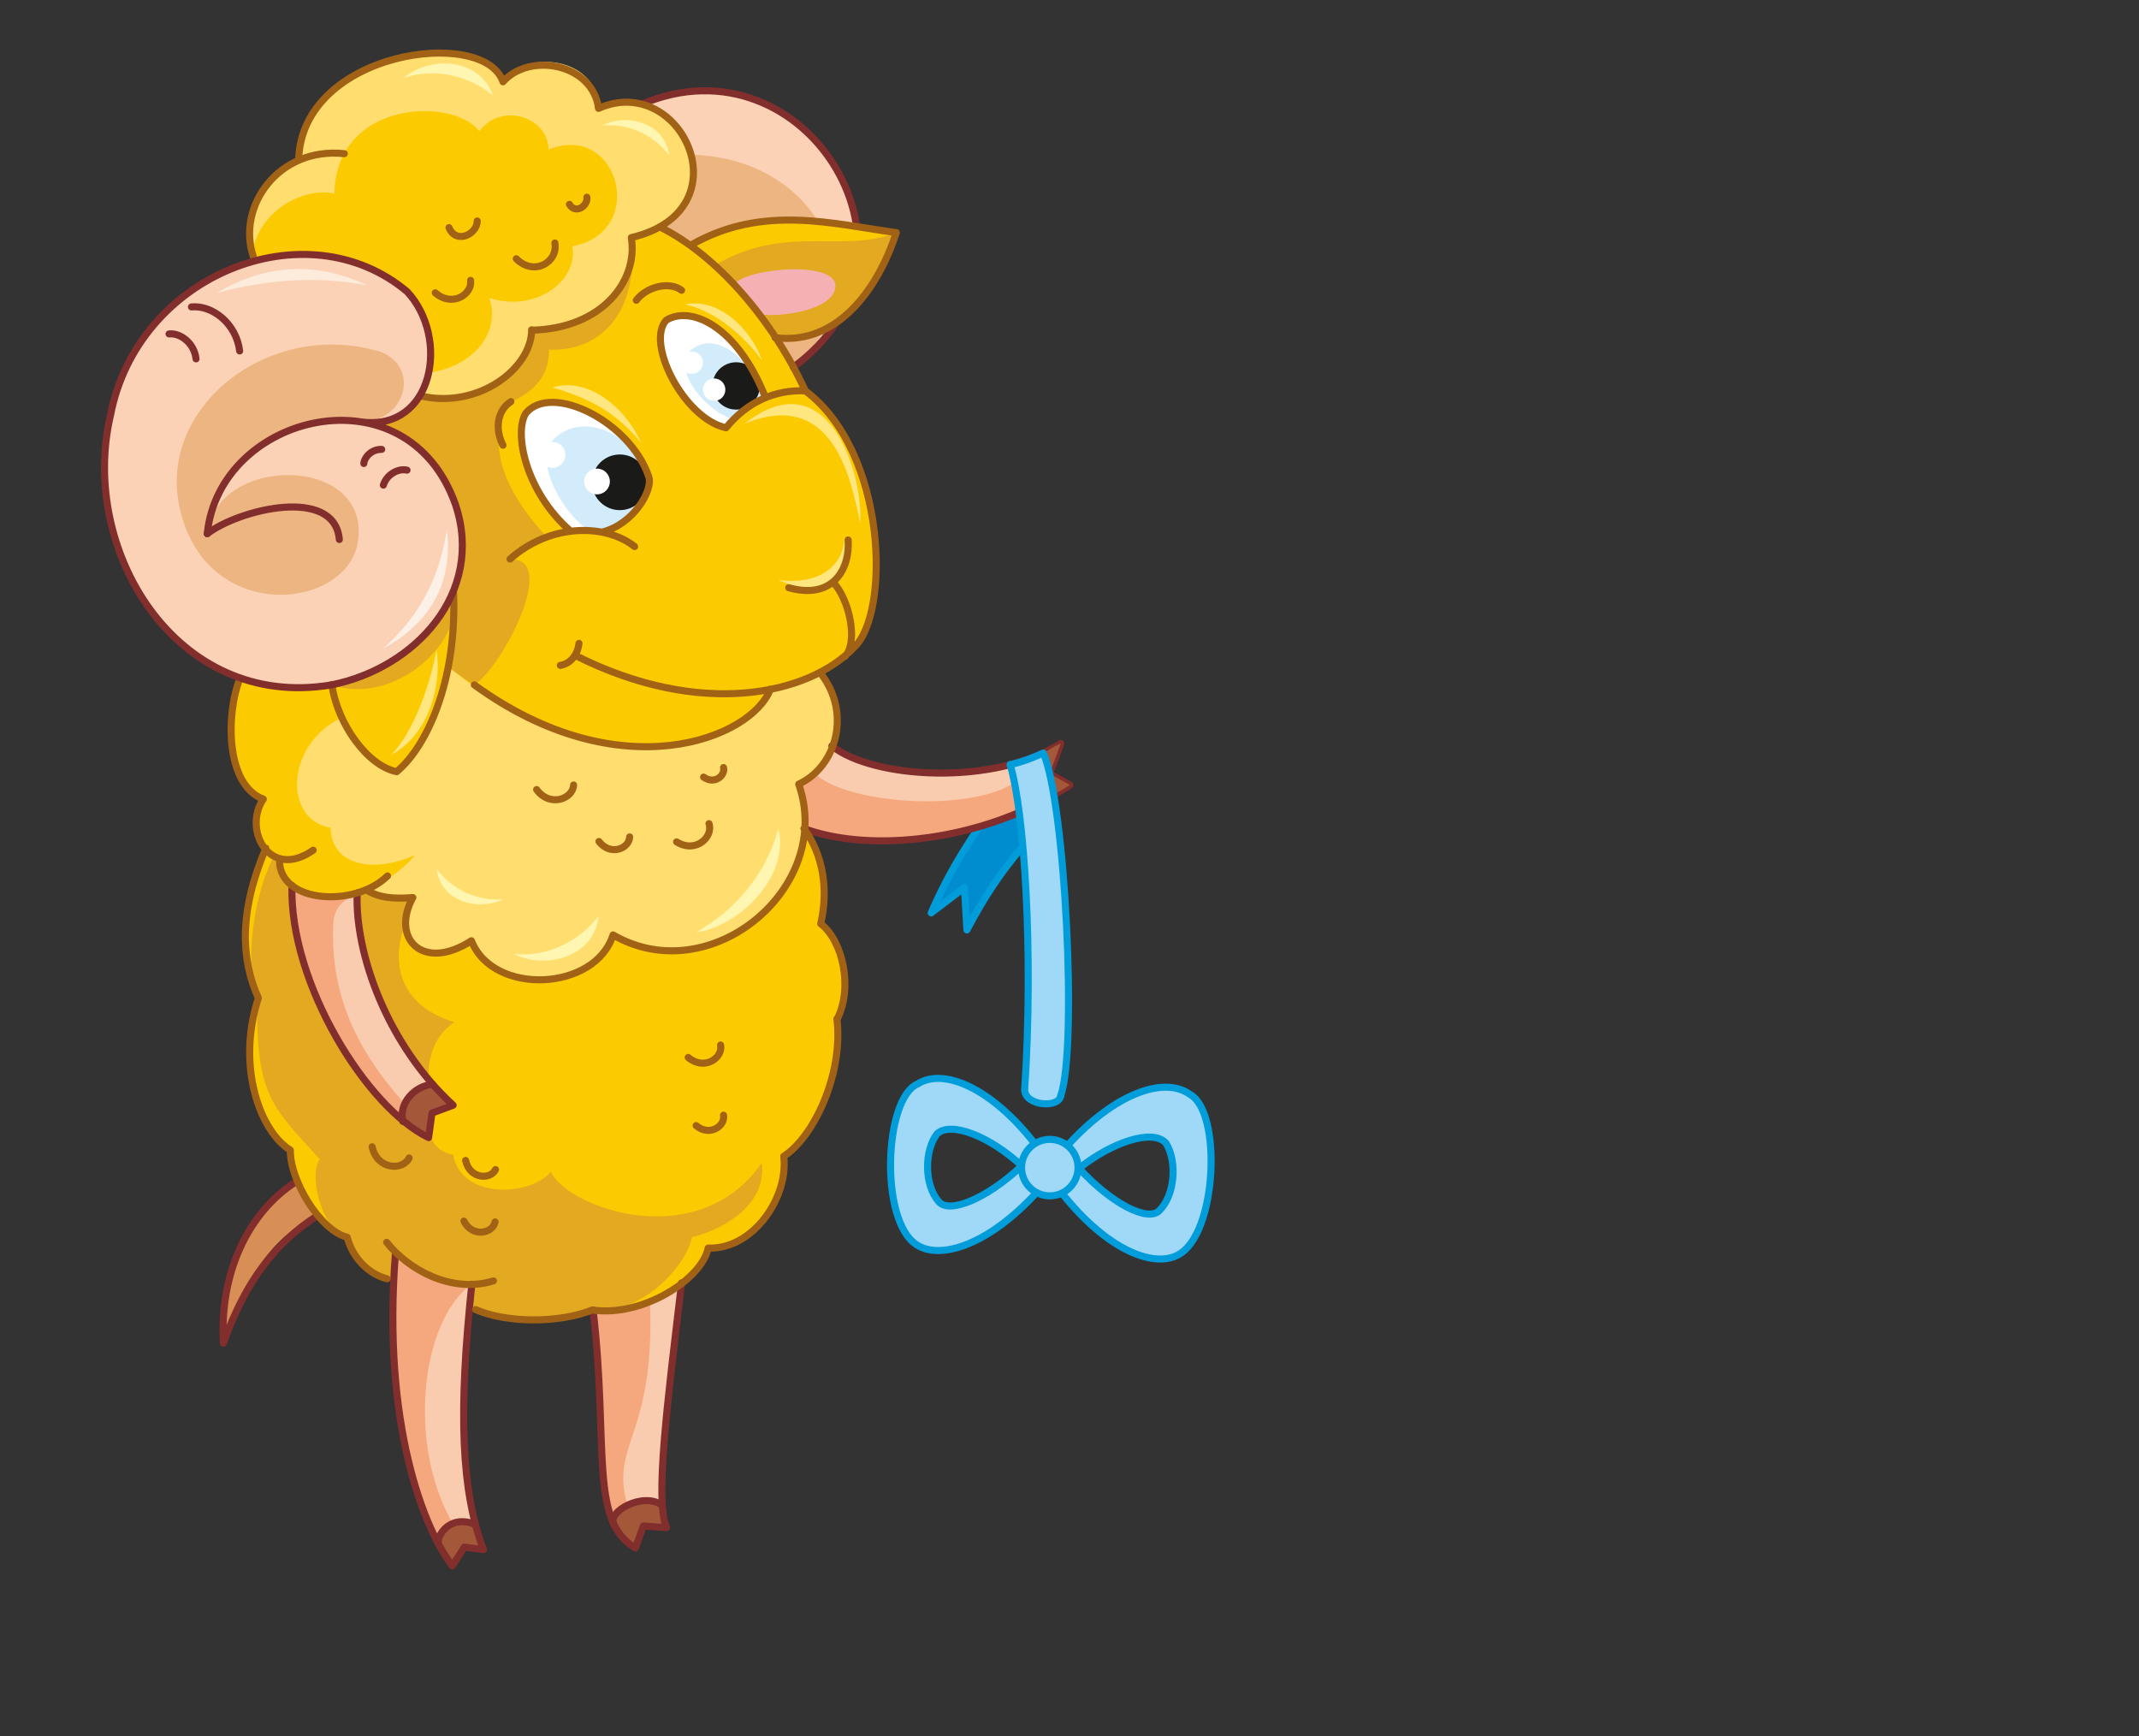 <?xml version="1.0" encoding="utf-8"?>
<!-- Generator: Adobe Illustrator 21.1.0, SVG Export Plug-In . SVG Version: 6.00 Build 0)  -->
<svg version="1.1" id="Layer_1" xmlns="http://www.w3.org/2000/svg" xmlns:xlink="http://www.w3.org/1999/xlink" x="0px" y="0px"
	 viewBox="0 0 515 418" style="enable-background:new 0 0 515 418;" xml:space="preserve">
<rect x="0" y="0" width="515" height="418" fill="#333333" stroke="none"/>
<style type="text/css">
	.st0{fill-rule:evenodd;clip-rule:evenodd;fill:#D88F55;}
	.st1{fill:none;stroke:#822E2D;stroke-width:1.699;stroke-linecap:round;stroke-linejoin:round;stroke-miterlimit:22.926;}
	.st2{fill-rule:evenodd;clip-rule:evenodd;fill:#F5A87D;}
	.st3{fill-rule:evenodd;clip-rule:evenodd;fill:#FACCAF;}
	.st4{fill-rule:evenodd;clip-rule:evenodd;fill:#A35939;}
	.st5{fill-rule:evenodd;clip-rule:evenodd;fill:#008DD0;}
	.st6{fill:none;stroke:#009DDA;stroke-width:1.699;stroke-linecap:round;stroke-linejoin:round;stroke-miterlimit:22.926;}
	.st7{fill-rule:evenodd;clip-rule:evenodd;fill:#FCCA00;}
	.st8{fill-rule:evenodd;clip-rule:evenodd;fill:#E3A921;}
	.st9{fill-rule:evenodd;clip-rule:evenodd;fill:#FFDE6F;}
	.st10{fill-rule:evenodd;clip-rule:evenodd;fill:#FBD2B6;}
	.st11{fill-rule:evenodd;clip-rule:evenodd;fill:#EDB581;}
	.st12{fill-rule:evenodd;clip-rule:evenodd;fill:#F5B0B4;}
	.st13{fill-rule:evenodd;clip-rule:evenodd;fill:#FFE67E;}
	.st14{fill-rule:evenodd;clip-rule:evenodd;fill:#FFFFFF;}
	.st15{fill-rule:evenodd;clip-rule:evenodd;fill:#D3ECFB;}
	.st16{fill:none;stroke:#A16215;stroke-width:1.699;stroke-linecap:round;stroke-linejoin:round;stroke-miterlimit:22.926;}
	.st17{fill-rule:evenodd;clip-rule:evenodd;fill:#1A1A18;}
	.st18{fill-rule:evenodd;clip-rule:evenodd;fill:#FDEBDB;}
	.st19{fill-rule:evenodd;clip-rule:evenodd;fill:#FDF1E7;}
	.st20{fill-rule:evenodd;clip-rule:evenodd;fill:#A0D8F7;}
	.st21{fill:none;stroke:#009DDA;stroke-width:1.699;stroke-linecap:round;stroke-linejoin:round;stroke-miterlimit:22.926;}
	.st22{fill-rule:evenodd;clip-rule:evenodd;fill:#FFF6B1;}
</style>
<path class="st0" d="M71.3,284.4l5.4,8.6c-11.2,3.9-17.4,15-22.9,30.3C52.9,304.4,61.1,292.4,71.3,284.4z"/>
<path class="st1" d="M76.1,292.9c-9.4,6.1-16.9,15.1-22.3,30.5c-1-17.1,6.1-31.6,17.5-38.9"/>
<path class="st2" d="M95.2,301.4l18.4,7.8c-3.3,31.1-2.4,49.9,2.9,63.9l-4.6-0.6l-2.9,4.5C96.5,362.8,92.6,322.6,95.2,301.4z"/>
<path class="st3" d="M113.5,309.2c-3.3,31.1-2.4,49.9,2.9,63.9l-4.6-0.6l1.4,0.2C97.5,354.8,99.8,319.3,113.5,309.2z"/>
<path class="st4" d="M104.9,370.9c1.9-3.6,6-6.2,9.6-3.7c0.6,2.6,1,3.7,1.9,5.9l-4.6-0.6l-2.9,4.5
	C107.4,375,106.4,373.7,104.9,370.9z"/>
<path class="st5" d="M251.3,181.7l-5.2,22.3c-4.8,5.6-9,11.7-13.3,19.9l-0.6-10.2l-8,6.1C233.2,198.6,248.5,182.7,251.3,181.7z"/>
<path class="st6" d="M246.1,204c-4.8,5.6-9,11.7-13.3,19.9l-0.6-10.2l-8,6.1c9.1-21.2,24.4-37.1,27.1-38.1"/>
<path class="st2" d="M164.2,308.9l-21.4,6.4c1.3,32.7,1.9,53.1,10.2,57.3l1.9-5.3l5.6,0.4C158.2,355.5,160.8,338.1,164.2,308.9z"/>
<path class="st2" d="M193.6,199.5l-1.5-10.7l4-2.7l4.2-6.5c9.9,7.9,39,9.7,55.1-0.6l-2.7,7.3l4.9,2.7
	C236.9,202.7,209.6,205.4,193.6,199.5z"/>
<path class="st3" d="M164.2,309l-7.7,4.3c1.3,32.7-9.8,34.3-5.4,49.1h8.5C158.5,337.7,162.1,334.4,164.2,309z"/>
<path class="st3" d="M196.1,186.1l4.2-6.5c9.9,7.9,39,9.7,55.1-0.6l-6.9,3.4C246.5,196.7,204.4,194.9,196.1,186.1z"/>
<path class="st7" d="M113.7,314.8l-0.1-5.6c-5.4,0.9-11.6-1.7-18.5-7.8l-0.5,6.8c-5.7-0.5-8.6-5.2-10.2-9.5
	c-6.7-2.2-12.1-8-14.6-21.8c-6.2-6.8-10.5-12.8-10.2-27l2.5-9.5c-5.5-7.4-1.9-28.1,1.8-36.1l129.8-4.9c4.2,5,7.2,16.7,4,22.9
	c6.2,7.5,7.5,15.2,4,22.9c1.6,13.2-5.5,28.4-12.8,33.1c1.2,9.9-7.4,22.5-18.2,22.1c-1.5,7.5-15.8,16.7-27.9,14.9
	C134.4,318.7,121,318.6,113.7,314.8z"/>
<path class="st8" d="M113.7,314.8l-0.1-5.6c-5.1,0.9-12-1.7-18.5-7.4l-0.5,6.4c-5.4-0.4-9.6-6.3-11.1-10.3c-6.3-2-9.2-15.3-6.5-18.8
	c-11.1-12.3-15.6-15.1-15-38.7c-4.7-9.3,1.4-48.1,17.6-41.4L99.2,216l-1.7,6.6c-4.5,12.4,1.7,20.5,11.9,23.5
	c-6.7,4.4-7.7,14.1-4.3,19.6c-3.8,5.5-1.4,11.5,4,12.3c1.9,11,18.9,10,23.5,4.1c4.1,8.8,35.5,20,50.8-2.1
	c1.2,9.4-7.9,15.6-16.8,17.9c-1.4,7.1-12.6,19.1-24,17.4C134.9,318.5,120.6,318.4,113.7,314.8z"/>
<path class="st9" d="M197.3,162L90.5,137.8l-32.7,25.6c-3.2,13.9-0.2,22.7,5.6,29.1l4.5-4.9c0.2,3.8-2.1,13.6,7.5,17.2l8.5,5
	c2.7,5,7.8,7.1,15.5,6.3c-5.4,9.8,2.4,18,14.1,10.4c5.2,13.3,29.8,12.2,34.1-1.4c23.5,13.6,53.4-11.5,44.7-36.3
	C201.2,184.6,204.9,171.5,197.3,162z"/>
<path class="st7" d="M90.5,137.8l-32.7,25.6c-3.2,13.9-3.7,25,5.6,29.1c-2.3,5-3.7,12.3,4,14.8c1.3,10,11.3,8.6,16.5,8.3
	c5.6-0.6,13.3-6.2,16-9.7c-11.6,5-20.3,1.4-20.3-6.6c-11.3-1.9-11-19.7,2.4-26.4c6.4-8.4,19.4,10.8,21.8,0.8
	C94.5,164.2,111.1,154.3,90.5,137.8z"/>
<path class="st10" d="M191,88.4l-39-31.3l2.5-32.1C194.3,8.1,227.2,62,191,88.4z"/>
<path class="st7" d="M109,144.7c-6.1,11.1-19.3,18.9-30.3,20.4c2.2,3.7,1.6,11.3,16.6,20.8C104,177,111.9,158.8,109,144.7z"/>
<path class="st11" d="M191,88.4l-46.4-17.9l2.4-30.2C192.3,25.6,216,67.4,191,88.4z"/>
<path class="st7" d="M185.6,165.9c-8.8,13.9-40.7,25.9-77.7-5.5l1.3-17.8c8.3-19.9-5.8-39.3-22.1-41.1c5.9,1.1,10.4-0.8,13.6-5.7
	l40.1-50.8l18.2,9.6c13.8,6.8,27.2,22.4,35.1,39.5c19.8,14.8,20.5,53.9,11.6,61.9C201.1,160.5,194.2,164.2,185.6,165.9z"/>
<path class="st8" d="M114.1,165l-5.7-4l0.1-10.3c-4.8,11.4-18.7,18-28.7,14.1l29.3-22.2c8.3-19.9-5.8-39.3-22.1-41.1
	c5.9,1.1,10.4-0.8,13.6-5.7L152,57.2c1.9,16.9-6.4,27.4-19.8,27c0,6.6-3.9,10.2-9.2,12.6c-7,10.6-0.4,22.7,8.7,32.6l-8.8,5.3
	C134.5,134.2,121.2,160.3,114.1,165z"/>
<path class="st1" d="M154.5,25.1c39.8-17,72.7,37,36.5,63.3"/>
<path class="st9" d="M128,79.4c-1.5,9.7-8.4,17.1-26.4,16C106.9,74.2,98.9,59,61,61.7c-1.1-11.2,1.3-18,10.9-23.2
	c0.6-26.4,44.7-32.3,49.2-18.9c6.2-8.3,23.1-5.3,23,6.4c20-8.9,35.6,24.6,7.9,31.1C153.7,67.4,145,79.1,128,79.4z"/>
<path class="st7" d="M117.8,71.7c3.2,9.4-5.6,19.3-21,18.3c4.6-18.1-3.5-25.9-35.9-23.5c-2.4-13.8,11.1-21.8,19.6-19.9
	c0.5-22.7,28.8-23.2,34.9-15c5.3-7.1,16.5-3.5,16.7,4.4c16.8-6.8,24.1,19.8,5.7,23.3C139.3,68.1,128.2,75.3,117.8,71.7z"/>
<path class="st7" d="M186.7,81.3c-6-9.2-12.9-16.5-20.5-22.2C183.6,49,200.7,54,215.8,56C211.8,68.5,202.4,83.3,186.7,81.3z"/>
<path class="st8" d="M186.7,81.3c-6-9.2-7.1-11.8-14.7-17.4c17.4-10.2,30.6-2.7,43.9-7.9C211.8,68.5,202.4,83.3,186.7,81.3z"/>
<path class="st12" d="M181.8,75.1l-5-6.6c2.6-4,25.4-6,24.3,0.8C200,76.2,181.3,76.7,181.8,75.1z"/>
<path class="st13" d="M154.4,106.7c-5.6-7-12-10.7-21.4-13.4C140.8,90.8,150.1,97.1,154.4,106.7z M183.5,86.8
	c-2.8-7.8-10.6-15.2-18.6-13.5C172,74.7,179.3,81,183.5,86.8z M207.1,126c-2.1-10.1-6.3-32.8-27.8-24
	C199.4,86.2,207.9,114.2,207.1,126z M105.1,156.4c-1.6,8.8-5.7,20.1-10.9,25.3C102.8,177.3,106.5,165.7,105.1,156.4z M187.4,139.6
	c9.2,1.4,15.7-3,15.9-10.1C205.1,140.1,198.5,144.9,187.4,139.6z"/>
<path class="st10" d="M87.1,101.6c7.8-0.6,19.3,9,22.8,20c7,21.2-9.8,39.3-29.9,43.3c-37.5,6.3-60.8-32.6-53.2-64.9
	C33.2,66,73.9,49.9,98.1,70.2C108.2,81.4,104.2,103.8,87.1,101.6z"/>
<path class="st11" d="M87.1,101.6c-20.4-3-36.3,13.1-37.1,26.9c2-19.2,39.2-19,36.2,1.7c-2.2,16.4-35.5,20.4-42.6-6.5
	c-6.8-25,20.8-47.2,48-39C101.1,88.3,97.9,101.3,87.1,101.6z"/>
<path class="st14" d="M145,128.1l-7.6-0.2c-11-9.6-13.7-23.8-10.8-28.4c6.2-7.5,25.2,2.1,29.6,15.3
	C157.3,117.9,152.6,126.2,145,128.1z"/>
<path class="st1" d="M113.6,309.2c-3.3,31.1-2.5,49.9,2.8,63.9l-4.6-0.6l-2.9,4.5c-6.8-8.8-16.9-34-13.7-75.1"/>
<path class="st2" d="M86.1,214.9c-4.2,2.3-9.4,2.1-15.8-1.8c-0.7,23.5,18.1,53.5,32.9,60.7l0.8-5.9l5.1-1.9
	C93.3,251.6,85.4,229.6,86.1,214.9z"/>
<path class="st3" d="M86.1,214.9c-4.2,2.3-5.9,3.9-5.9,8.6c-0.7,23.5,13.1,38.3,23.3,48.6l0.6-4.2l5.1-1.9
	C93.3,251.6,85.4,229.6,86.1,214.9z"/>
<path class="st15" d="M133.8,105.3c7.5-6.6,20.3,0,22.5,11.4l-4.3,7.4l-7,4.1l-2.8-0.4C136.5,125.1,127.4,110.5,133.8,105.3z"/>
<path class="st14" d="M184.4,95.7l0.7-0.3c-4.2,1.3-7,3.5-10.3,7.6c-10.1-2.2-19.4-20.4-14.4-25.9C166.2,73.5,177.4,78.3,184.4,95.7
	z"/>
<path class="st4" d="M104.1,261.1c-3.8,0.7-6.7,2-7.8,8.3c2.2,2.4,4.6,3.4,6.8,4.6l1.7-6.3l4.2-1.6
	C107.7,264.1,105.5,263,104.1,261.1z"/>
<path class="st15" d="M166.2,84.4c6.4-5.4,14.9,2.8,18,11.2l-7.6,5.3C170.7,99.6,161.6,89.4,166.2,84.4z"/>
<path class="st1" d="M245.4,195.6c-18.3,7.8-38.8,8.7-51.8,3.9 M200.3,179.6c9.9,7.9,39,9.7,55.1-0.6l-2.7,7.3l4.9,2.7
	c-1.3,0.9-2.5,1.6-3.9,2.4"/>
<path class="st4" d="M249.3,193.5c-3.2-2.1-4.1-5.6-2.1-10.6c3.3-0.3,4.1-2.1,8.2-3.9l-2.7,7.3l4.9,2.7
	C254.9,190.7,252.2,192.2,249.3,193.5z"/>
<path class="st1" d="M70.3,213.2c-0.7,23.5,18.1,53.6,32.9,60.7l0.8-5.9l5.1-1.9c-15.8-14.5-23.7-36.5-23.1-51.1"/>
<path class="st4" d="M159.5,362.5c-5.6-2.2-9.8-0.2-12.2,3.3c1.1,4.2,4.4,4.7,5.7,7l1.9-5.3l5.6,0.4
	C160.4,365.2,159.6,365.8,159.5,362.5z"/>
<path class="st1" d="M142.8,315.4c3.8,32.5-1,50.9,10.2,57.3l1.9-5.3l5.6,0.4c-2.9-6.3,0.2-30.2,3.6-58.9"/>
<path class="st16" d="M201.5,245.3c1.6,13.2-5.5,28.4-12.8,33.1c1.2,9.9-7.4,22.5-18.2,22.1c-1.5,7.5-15.8,16.7-27.9,14.9
	c-7.9,3.2-20.6,3.2-28.1-0.1 M193.6,199.5c4.6,6.4,5.9,14.7,4,22.9c5.3,4.1,7.8,15.3,4,22.9 M88.3,214.3c2.8,1.8,6.3,2.2,11.1,1.8
	c-5.4,9.8,2.4,18,14.1,10.4c5.2,13.3,29.8,12.2,34.1-1.4c23.5,13.6,53.4-11.5,44.7-36.3c9.1-4.2,12.8-17.2,5.2-26.8 M93.3,210.9
	c-7.9,7.7-26,6.6-26-3.7 M57.8,163.3c-3.4,8.3-3.6,25.7,5.6,29.1c-5,7.3,1.5,19.7,12,12.3 M93.2,307.9c-4.7-1.2-8.4-5.3-9.6-10
	c-6.6-1.7-13.8-13.7-13.7-21c-7.1-4.3-13.1-19.9-7.7-36.6c-4.1-9.2-4.8-20.5,1.8-36.1"/>
<path class="st1" d="M105.5,371.5c-0.1-2.4,3.3-6.9,9-4.4"/>
<ellipse transform="matrix(1 -2.128637e-02 2.128637e-02 1 -2.437 3.202)" class="st17" cx="149.2" cy="116.1" rx="6.7" ry="6.7"/>
<ellipse transform="matrix(1 -2.147366e-02 2.147366e-02 1 -2.455 3.113)" class="st14" cx="143.7" cy="115.9" rx="3.1" ry="3.1"/>
<ellipse transform="matrix(1 -2.130572e-02 2.130572e-02 1 -2.303 2.859)" class="st14" cx="133" cy="109.5" rx="3.1" ry="3.1"/>
<path class="st16" d="M79.9,164.8c1.3,9.5,8.6,19.6,15.6,21c7.3-6,14.6-22.1,13.7-43.2"/>
<path class="st1" d="M104.1,261.1c-4.1,0.3-8.2,4.4-7.1,8.9"/>
<path class="st1" d="M147.8,367.1c-1.8-3.1,7-8,11.6-4.7"/>
<ellipse transform="matrix(1 -2.168244e-02 2.168244e-02 1 -1.854 3.631)" class="st14" cx="166.5" cy="87.3" rx="2.7" ry="2.7"/>
<ellipse transform="matrix(1 -2.159875e-02 2.159875e-02 1 -1.966 3.849)" class="st17" cx="177.2" cy="92.9" rx="5.7" ry="5.7"/>
<ellipse transform="matrix(1 -2.168244e-02 2.168244e-02 1 -1.994 3.749)" class="st14" cx="171.9" cy="93.8" rx="2.7" ry="2.7"/>
<path class="st1" d="M57.7,84.5c-0.8-6.6-6.6-11.1-11.6-10.6"/>
<path class="st1" d="M47.2,86.4c-0.4-3.7-3.7-6.3-6.5-6"/>
<path class="st1" d="M49.9,128.5c7.7-5.9,30.7-11.5,31.8,1.4"/>
<path class="st1" d="M247.2,182.9c-2.9,5-0.7,8.6,2.1,10.9"/>
<path class="st18" d="M88.4,68.7c-11.5-2.2-23-1.6-36.2,1.8C64.5,63.3,76.6,63.1,88.4,68.7z"/>
<path class="st19" d="M92.2,156.2c8.5-7.6,13.5-16.5,15.4-28.7C109.3,142.1,101.9,150.9,92.2,156.2z"/>
<path class="st1" d="M91.9,108.2c-2.4-0.1-4.2,1.9-4.3,3.4"/>
<path class="st1" d="M98,113.2c-2.1-0.5-4.9,1-5.7,3.6"/>
<path class="st20" d="M255.4,263.8c2.9-26.5,1.9-56.9-4-82.5l-8.2,2.8c3.4,11,5.7,45.4,3.5,78.3
	C246.6,265.2,255.1,266.9,255.4,263.8z"/>
<path class="st6" d="M255.4,263.8c4-11.6,1.1-70.3-4.2-82.5c-2.8,1.3-5.4,2.2-7.9,2.8"/>
<path class="st6" d="M243.2,184.1c3.4,11,5.7,45.4,3.5,78.3c0.1,3.9,8.3,4.5,8.7,1.4"/>
<path class="st20" d="M249.7,287l-3.7-6.3c-8.6,8.1-17.6,11.6-20,8.6c-3.5-4-3.5-12.2-0.4-16.3c3.4-3.2,13,0.8,20.4,7.7l3.1-5.4
	c-10.2-13.1-21.8-18.4-28.2-14.3c-8,3.4-9.2,33-0.2,38.7C226.1,303.3,237.6,300.2,249.7,287z"/>
<path class="st6" d="M249.7,287l-3.7-6.3c-8.6,8.1-17.6,11.6-20,8.6c-3.5-4-3.5-12.2-0.4-16.3c3.4-3.2,13,0.8,20.4,7.7l3.1-5.4
	c-10.2-13.1-21.8-18.4-28.2-14.3c-8,3.4-9.2,33-0.2,38.7C226.1,303.3,237.6,300.2,249.7,287z"/>
<path class="st20" d="M255.7,287.3l4.1-6c8,8.7,16.6,12.9,19.3,10.2c3.8-3.7,4.4-11.9,1.6-16.3c-3.2-3.5-13-0.2-20.9,6.1l-2.6-5.7
	c11.2-12.3,23.1-16.6,29.3-12.1c7.7,4.1,6.6,33.6-2.8,38.6C278,305.3,266.8,301.3,255.7,287.3z"/>
<path class="st6" d="M255.7,287.3l4.1-6c8,8.7,16.6,12.9,19.3,10.2c3.8-3.7,4.4-11.9,1.6-16.3c-3.2-3.5-13-0.2-20.9,6.1l-2.6-5.7
	c11.2-12.3,23.1-16.6,29.3-12.1c7.7,4.1,6.6,33.6-2.8,38.6C278,305.3,266.8,301.3,255.7,287.3z"/>
<ellipse transform="matrix(3.851929e-02 -0.999 0.999 3.851929e-02 -37.704 522.848)" class="st20" cx="252.8" cy="281" rx="6.8" ry="6.8"/>
<ellipse transform="matrix(3.851938e-02 -0.999 0.999 3.851938e-02 -37.703 522.848)" class="st21" cx="252.8" cy="281" rx="6.8" ry="6.8"/>
<path class="st16" d="M124.3,62.3c4.3,4.3,10.1,0.8,9.3-3.8 M108.1,54.8c1.7,4.1,6.8,1.6,6.8-1.6 M104.8,70.5c4.1,3.6,9,0.3,8.5-3
	 M169.4,187.1c2.6,1.9,5.3-0.4,4.8-2.3 M162.9,202.7c4.7,2.9,8.9-1.3,7.8-4.4 M144.2,202.6c2.8,3.6,7.3,1.7,7.4-1.1 M129.2,190.1
	c3.2,4.4,8.8,2.2,8.9-1.1 M165.7,254.6c3.9,3.3,8.4,0.1,7.8-3 M167.6,271c3.3,2.8,7.1,0,6.6-2.5 M111.7,294c2.1,4.1,7,2.9,7.5,0.2
	 M112.1,279.4c1,4.5,6,4.7,7.2,2.2 M89.6,276.1c1.2,5.6,7.4,5.8,8.9,2.7 M93.1,299.1c5.2,6.6,15.6,12.4,25.7,9.3 M137.1,49.2
	c1.5,2.5,4.5,0.3,4.2-1.7"/>
<path class="st16" d="M71.9,38.6c0.6-26.4,44.7-32.3,49.2-18.9c6.5-7.3,21.7-4.3,23,6.4c20-8.9,35.6,24.6,7.9,31.1
	c1.7,10.3-6.9,21.9-24,22.3 M166.2,59.1C183.6,49,200.7,54,215.8,56c-4,12.4-13.5,27.3-29.2,25.3 M193.9,94.1
	c-7-0.3-13.8,2.4-19.1,8.9c-10.1-2.2-19.4-20.4-14.4-25.9c5.8-3.6,17,1.2,23.9,18.6 M164.1,69.9c-3-2.3-8.5-0.8-10.9,2.4 M123,96.7
	c-3.3,2.1-3.9,6.6-1.9,10.5 M137.4,127.9c-11-9.6-13.7-23.8-10.8-28.4c6.2-7.5,25.2,2.1,29.6,15.3c1.1,3.1-3.6,11.4-11.2,13.3
	 M152.8,131.6c-7.1-5.6-20.3-5.6-30,3 M158.8,54.6c13.8,6.8,27.2,22.4,35.1,39.5c19.8,14.8,20.5,54,11.6,61.9
	c-10.8,11.2-36.7,17.1-67,1.8 M134.9,160.2c2.5-0.4,4.2-2.6,4.5-5.3 M185.5,165.9c-4.5,11.9-36.1,24.6-71.3-1 M128,79.4
	c0,9.2-12.6,19-26.4,16 M200.6,140.2c4,4.2,6.1,14.6,2.8,17.9 M189.9,141.5c10.6,3,14.8-4.5,14.3-11.5 M61,61.8
	C56.9,49.7,67.1,35.3,82.9,37"/>
<path class="st1" d="M49.9,128.5c2.9-29,48.2-40.2,59.8-6.9c7,21.2-9.8,39.3-29.9,43.3c-37.5,6.3-60.8-32.6-53.2-64.9
	C33.1,66,73.8,49.9,98,70.2c10.4,11.1,6.4,33.6-10.9,31.4"/>
<path class="st22" d="M97.1,18.8c7.6-2.6,15.8-0.6,21.6,4.2C115.6,14.2,104,13.1,97.1,18.8z M167.7,224.4c9-5.1,16.6-13.5,19.7-24.9
	C190.3,211.1,177.6,223.3,167.7,224.4z M123.7,229.7c8.1,0.8,15.8-3.1,20.4-9.1C143.2,230,132,233.7,123.7,229.7z M121.3,216.5
	c-6.4,0.6-12.5-2.4-16.1-7.2C105.9,216.7,114.7,219.6,121.3,216.5z M145,30.2c6.4-0.6,12.5,2.4,16.1,7.2C160.3,30,151.5,27,145,30.2
	z"/>
</svg>
